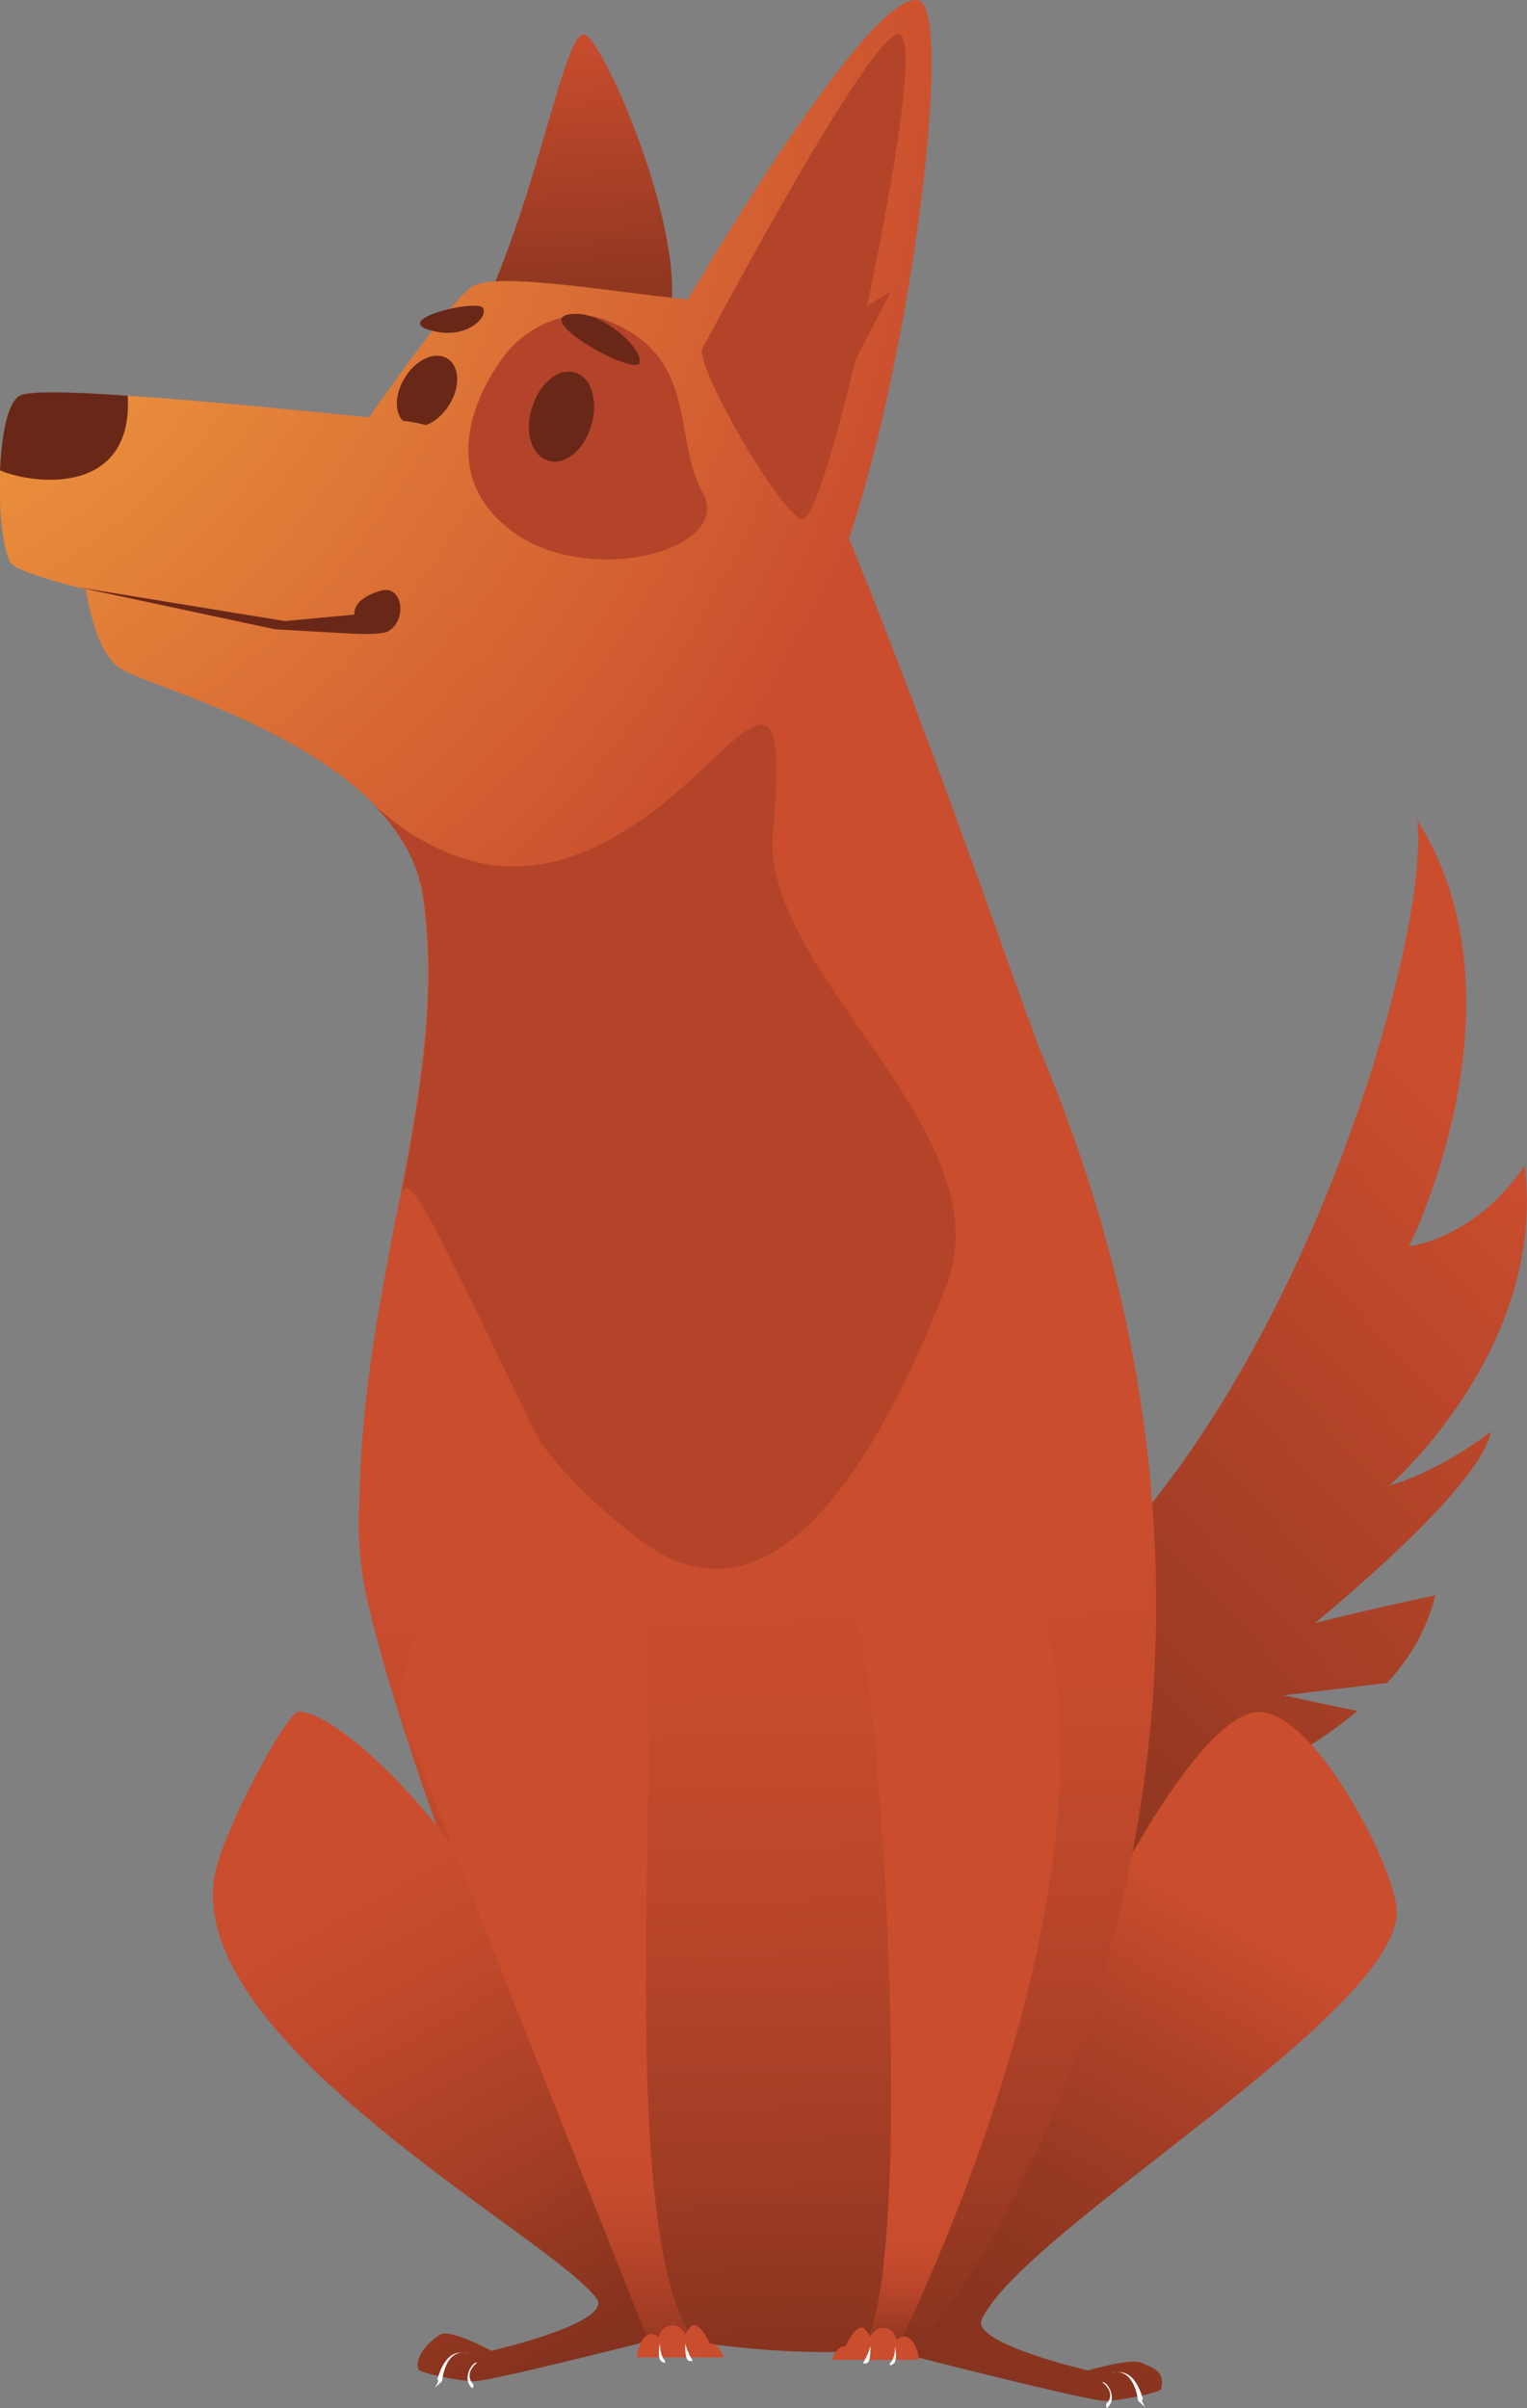 <svg width="26" height="41" viewBox="0 0 26 41" fill="none" xmlns="http://www.w3.org/2000/svg">
<rect x="0" y="0" width="26" height="41" fill="#808080" stroke="none"/>
<g clip-path="url(#clip0)">
<path d="M22.389 27.636C22.543 27.594 23.198 27.426 24.439 27.161C24.299 27.733 24.006 28.235 23.616 28.654L21.86 28.863C21.86 28.863 22.612 29.031 23.114 29.128C21.664 30.356 19.615 30.942 19.615 30.942C19.615 30.942 20.326 31.444 22.961 31.137C21.734 32.49 15.711 34.192 15.711 34.192C15.711 34.192 15.321 32.965 13.174 29.059C20.438 29.589 24.439 16.559 24.132 13.964C26.084 17.047 23.992 21.218 23.992 21.218C23.992 21.218 25.094 21.107 25.958 19.851C26.334 22.795 23.909 25.069 23.658 25.292C23.769 25.264 24.536 25.027 25.387 24.371C25.205 25.32 22.696 27.371 22.389 27.636Z" fill="url(#paint0_linear)"/>
<path d="M23.783 32.546C23.783 31.835 22.306 28.961 21.344 29.156C19.392 29.547 15.405 40.079 15.405 40.079C15.405 40.079 18.5 40.874 18.806 40.874C19.099 40.874 19.727 40.735 19.768 40.679C19.852 40.344 19.587 40.303 19.448 40.233C19.266 40.135 18.528 40.358 18.528 40.358C18.528 40.358 16.534 39.898 16.715 39.493C17.412 37.973 23.783 34.304 23.783 32.546Z" fill="url(#paint1_linear)"/>
<path d="M18.918 40.4C19.071 40.372 19.308 40.33 19.462 40.846C19.406 40.846 19.503 40.986 19.503 40.986L19.378 40.874C19.378 40.874 19.322 40.288 18.918 40.4Z" fill="white"/>
<path d="M18.765 40.554C18.862 40.554 18.988 40.791 18.904 40.93C18.82 41.07 18.834 40.93 18.834 40.93C18.834 40.93 19.029 40.763 18.765 40.554Z" fill="white"/>
<path d="M8.253 5.217C9.201 3.111 9.605 0.586 9.94 0.586C10.261 0.586 11.975 4.548 11.278 5.706C10.581 6.864 9.954 6.836 9.41 6.375C8.853 5.915 8.253 5.217 8.253 5.217Z" fill="url(#paint2_linear)"/>
<path d="M17.733 17.94C22.794 30.021 16.492 38.991 15.865 39.633C15.014 40.498 10.888 39.73 10.888 39.73C10.888 39.73 7.194 31.318 6.26 27.273C5.326 23.227 8.811 19.07 12.84 18.749C16.855 18.428 17.259 16.782 17.733 17.94Z" fill="url(#paint3_linear)"/>
<path d="M11.278 39.577C11.39 39.424 11.445 39.187 11.362 38.908C9.34 32.156 5.869 29.128 5.088 29.142C4.879 29.142 3.792 31.179 3.653 31.932C3.151 34.806 9.494 38.14 10.177 39.159C10.358 39.563 8.365 40.024 8.365 40.024C8.365 40.024 7.681 39.647 7.5 39.745C7.375 39.814 7.04 40.093 7.124 40.344C7.166 40.4 7.793 40.54 8.086 40.54C8.379 40.54 11.487 39.745 11.487 39.745C11.487 39.745 11.404 39.675 11.278 39.577Z" fill="url(#paint4_linear)"/>
<path d="M16.227 21.483C14.875 23.199 12.826 25.041 10.93 26.241C10.205 26.715 9.494 27.078 8.852 27.301C7.347 27.859 6.232 27.636 6.134 26.087C6.12 26.017 6.12 25.948 6.12 25.864C6.106 23.994 6.441 22.306 6.747 20.688C6.761 20.674 6.761 20.66 6.761 20.646C6.775 20.549 6.803 20.451 6.817 20.354C7.166 18.526 7.458 16.81 7.166 15.08C7.166 15.066 7.152 15.052 7.152 15.052C7.124 14.857 7.068 14.662 7.026 14.48C6.998 14.369 6.97 14.257 6.929 14.146C6.873 13.936 6.803 13.713 6.72 13.49C6.148 11.788 5.214 9.863 5.088 9.11C5.061 8.97 5.061 8.872 5.102 8.817C5.381 8.426 7.57 5.134 8.058 4.869C8.546 4.59 11.083 5.092 12.198 5.134C13.23 5.162 16.353 14.118 17.496 17.312C17.496 17.326 17.496 17.326 17.51 17.326C17.593 17.577 17.677 17.787 17.733 17.954C18.026 18.735 17.37 20.061 16.227 21.483Z" fill="url(#paint5_radial)"/>
<path d="M7.64 6.906C7.444 7.212 7.124 7.352 6.915 7.212C6.706 7.073 6.706 6.724 6.901 6.417C7.096 6.11 7.417 5.971 7.626 6.11C7.835 6.25 7.835 6.613 7.64 6.906Z" fill="#692718"/>
<path d="M8.239 7.966C8.183 8.789 7.486 10.058 7.458 10.1C7.431 10.156 6.357 10.309 5.618 10.602C4.879 10.881 0.474 9.919 0.195 9.598C0.056 9.431 -0.028 8.691 -2.88477e-05 8.008C0.028 7.408 0.125 6.85 0.335 6.738C0.46 6.654 1.213 6.682 2.175 6.738C3.708 6.836 5.799 7.059 6.915 7.171C7.333 7.212 8.281 7.533 8.239 7.966Z" fill="url(#paint6_radial)"/>
<path d="M8.769 12.82C8.755 12.848 8.532 13.852 8.253 14.69C7.919 15.666 7.486 16.405 7.194 15.094C7.194 15.08 7.18 15.066 7.18 15.066C7.054 14.55 6.761 14.09 6.371 13.699L6.357 13.685C4.949 12.262 2.328 11.62 2.008 11.355C1.589 11.021 1.464 10.072 1.422 9.793L3.262 8.998L5.116 9.109L7.361 9.249C7.347 9.249 8.769 12.723 8.769 12.82Z" fill="url(#paint7_radial)"/>
<path d="M11.501 5.469C11.794 4.925 14.875 -0.293 15.656 0.014C16.436 0.321 14.875 10.979 13.021 11.537C11.167 12.095 11.501 5.469 11.501 5.469Z" fill="url(#paint8_radial)"/>
<path d="M8.588 6.054C8.058 6.752 7.445 8.147 8.769 9.082C10.093 10.002 12.505 9.347 11.961 8.384C11.446 7.463 11.92 6.068 10.33 5.455C9.731 5.203 8.978 5.538 8.588 6.054Z" fill="#B34429"/>
<path d="M10.065 7.254C9.94 7.673 9.605 7.938 9.327 7.84C9.048 7.756 8.922 7.338 9.062 6.933C9.187 6.515 9.522 6.25 9.801 6.347C10.079 6.431 10.191 6.85 10.065 7.254Z" fill="#692718"/>
<path d="M2.175 6.738C2.272 8.44 0.586 8.259 0 8.008C0.028 7.408 0.125 6.85 0.335 6.738C0.46 6.654 1.213 6.668 2.175 6.738Z" fill="#692718"/>
<path d="M9.814 5.343C10.316 5.343 10.958 5.957 10.888 6.18C10.804 6.417 8.88 5.343 9.814 5.343Z" fill="#692718"/>
<path d="M7.445 5.65C7.974 5.748 8.309 5.399 8.225 5.245C8.142 5.078 6.497 5.469 7.445 5.65Z" fill="#692718"/>
<path d="M1.352 10.002L4.684 10.714L5.925 10.784C5.925 10.784 6.497 10.825 6.622 10.742C6.943 10.533 6.845 9.947 6.483 10.058C5.981 10.198 6.036 10.463 6.036 10.463L4.851 10.574L1.352 10.002Z" fill="#692718"/>
<path d="M11.961 5.929C12.198 5.497 14.903 0.405 15.321 0.586C15.725 0.767 14.764 5.204 14.764 5.204L15.168 4.966L14.568 6.124C14.568 6.124 13.969 8.691 13.69 8.831C13.411 8.97 11.808 6.208 11.961 5.929Z" fill="#B34429"/>
<path d="M16.227 21.483C16.199 21.609 16.171 21.748 16.116 21.888C14.08 27.091 12.226 27.203 10.93 26.241C10.121 25.641 9.312 24.818 9.089 24.343C7.403 20.856 6.929 19.809 6.831 20.367C7.179 18.54 7.472 16.824 7.179 15.094C7.179 15.08 7.166 15.066 7.166 15.066C7.04 14.55 6.747 14.09 6.357 13.699C6.552 13.867 6.747 14.02 6.942 14.159C7.361 14.425 7.793 14.62 8.239 14.704C9.215 14.885 10.274 14.55 11.473 13.532C12.798 12.402 13.425 11.272 13.16 14.187C12.965 16.447 16.715 19.014 16.227 21.483Z" fill="#B34429"/>
<path d="M10.874 27.189C11.432 28.333 10.316 38.07 11.878 39.926C11.348 39.995 11.111 40.037 11.111 40.037C11.111 40.037 7.333 30.537 6.873 29.309C6.441 28.082 8.992 23.325 10.874 27.189Z" fill="url(#paint9_linear)"/>
<path d="M14.554 27.412C15.07 29.044 15.6 39.145 14.638 40.009C15.753 40.302 15.252 40.023 15.252 40.023C15.252 40.023 19.057 32.532 17.803 27.594C16.841 23.729 14.554 27.412 14.554 27.412Z" fill="url(#paint10_linear)"/>
<path d="M7.988 40.065C7.835 40.038 7.598 39.996 7.444 40.512C7.5 40.512 7.403 40.651 7.403 40.651L7.528 40.54C7.528 40.54 7.57 39.954 7.988 40.065Z" fill="white"/>
<path d="M8.128 40.219C8.03 40.219 7.905 40.456 7.988 40.595C8.072 40.735 8.058 40.595 8.058 40.595C8.058 40.595 7.877 40.428 8.128 40.219Z" fill="white"/>
<path d="M10.846 40.135C10.832 40.01 10.986 39.577 11.223 39.8C11.46 40.01 11.32 40.135 11.32 40.135H11.181H10.846Z" fill="#CA4D2E"/>
<path d="M11.46 39.591C11.724 39.591 11.808 40.135 11.808 40.135H11.236C11.223 40.135 11.097 39.591 11.46 39.591Z" fill="#CA4D2E"/>
<path d="M12.171 40.135C12.184 40.093 11.934 39.465 11.766 39.605C11.613 39.744 11.571 40.135 11.571 40.135H12.171Z" fill="#CA4D2E"/>
<path d="M12.059 39.94C12.198 39.8 12.324 40.135 12.324 40.135H12.031L12.059 39.94Z" fill="#CA4D2E"/>
<path d="M11.236 39.898C11.236 39.898 11.181 40.149 11.264 40.205C11.348 40.261 11.32 40.191 11.32 40.191C11.32 40.191 11.236 40.107 11.236 39.898Z" fill="white"/>
<path d="M11.668 39.898C11.668 39.898 11.655 40.163 11.724 40.191C11.78 40.205 11.794 40.191 11.794 40.191C11.794 40.191 11.696 40.038 11.668 39.898Z" fill="white"/>
<path d="M15.642 40.177C15.656 40.052 15.502 39.619 15.265 39.843C15.028 40.052 15.168 40.177 15.168 40.177H15.307H15.642Z" fill="#CA4D2E"/>
<path d="M15.028 39.633C14.764 39.633 14.68 40.177 14.68 40.177H15.251C15.265 40.177 15.377 39.633 15.028 39.633Z" fill="#CA4D2E"/>
<path d="M14.317 40.177C14.303 40.135 14.554 39.507 14.722 39.647C14.875 39.786 14.917 40.177 14.917 40.177H14.317Z" fill="#CA4D2E"/>
<path d="M14.429 39.982C14.289 39.842 14.164 40.177 14.164 40.177H14.457L14.429 39.982Z" fill="#CA4D2E"/>
<path d="M15.238 39.94C15.238 39.94 15.293 40.191 15.21 40.247C15.126 40.303 15.154 40.233 15.154 40.233C15.154 40.233 15.252 40.149 15.238 39.94Z" fill="white"/>
<path d="M14.819 39.94C14.819 39.94 14.833 40.205 14.764 40.233C14.708 40.247 14.694 40.233 14.694 40.233C14.694 40.233 14.791 40.079 14.819 39.94Z" fill="white"/>
</g>
<defs>
<linearGradient id="paint0_linear" x1="14.922" y1="30.654" x2="26.161" y2="20.128" gradientUnits="userSpaceOnUse">
<stop stop-color="#85321E"/>
<stop offset="1" stop-color="#CA4D2E"/>
</linearGradient>
<linearGradient id="paint1_linear" x1="16.355" y1="41.663" x2="23.141" y2="29.744" gradientUnits="userSpaceOnUse">
<stop stop-color="#85321E"/>
<stop offset="0.171" stop-color="#89341F"/>
<stop offset="0.351" stop-color="#963922"/>
<stop offset="0.536" stop-color="#AB4127"/>
<stop offset="0.723" stop-color="#C84C2E"/>
<stop offset="0.732" stop-color="#CA4D2E"/>
</linearGradient>
<linearGradient id="paint2_linear" x1="9.897" y1="5.816" x2="9.545" y2="0.508" gradientUnits="userSpaceOnUse">
<stop stop-color="#85321E"/>
<stop offset="1" stop-color="#CA4D2E"/>
</linearGradient>
<linearGradient id="paint3_linear" x1="13.236" y1="40.453" x2="12.756" y2="20.835" gradientUnits="userSpaceOnUse">
<stop stop-color="#85321E"/>
<stop offset="0.174" stop-color="#9F3C24"/>
<stop offset="0.379" stop-color="#B7452A"/>
<stop offset="0.57" stop-color="#C54B2D"/>
<stop offset="0.732" stop-color="#CA4D2E"/>
</linearGradient>
<linearGradient id="paint4_linear" x1="9.793" y1="39.916" x2="3.963" y2="29.534" gradientUnits="userSpaceOnUse">
<stop stop-color="#85321E"/>
<stop offset="0.272" stop-color="#A43E25"/>
<stop offset="0.562" stop-color="#C0492C"/>
<stop offset="0.732" stop-color="#CA4D2E"/>
</linearGradient>
<radialGradient id="paint5_radial" cx="0" cy="0" r="1" gradientUnits="userSpaceOnUse" gradientTransform="translate(-4.796 0.5) scale(21.53 21.544)">
<stop stop-color="#FFBB45"/>
<stop offset="1" stop-color="#CA4D2E"/>
</radialGradient>
<radialGradient id="paint6_radial" cx="0" cy="0" r="1" gradientUnits="userSpaceOnUse" gradientTransform="translate(-4.793 0.503) scale(21.531 21.545)">
<stop stop-color="#FFBB45"/>
<stop offset="1" stop-color="#CA4D2E"/>
</radialGradient>
<radialGradient id="paint7_radial" cx="0" cy="0" r="1" gradientUnits="userSpaceOnUse" gradientTransform="translate(-4.793 0.503) scale(21.531 21.545)">
<stop stop-color="#FFBB45"/>
<stop offset="1" stop-color="#CA4D2E"/>
</radialGradient>
<radialGradient id="paint8_radial" cx="0" cy="0" r="1" gradientUnits="userSpaceOnUse" gradientTransform="translate(-4.793 0.503) scale(21.531 21.545)">
<stop stop-color="#FFBB45"/>
<stop offset="1" stop-color="#CA4D2E"/>
</radialGradient>
<linearGradient id="paint9_linear" x1="9.362" y1="40.543" x2="9.362" y2="34.816" gradientUnits="userSpaceOnUse">
<stop stop-color="#85321E"/>
<stop offset="0.174" stop-color="#9F3C24"/>
<stop offset="0.379" stop-color="#B7452A"/>
<stop offset="0.57" stop-color="#C54B2D"/>
<stop offset="0.732" stop-color="#CA4D2E"/>
</linearGradient>
<linearGradient id="paint10_linear" x1="16.306" y1="40.073" x2="16.306" y2="37.267" gradientUnits="userSpaceOnUse">
<stop stop-color="#85321E"/>
<stop offset="0.174" stop-color="#9F3C24"/>
<stop offset="0.379" stop-color="#B7452A"/>
<stop offset="0.57" stop-color="#C54B2D"/>
<stop offset="0.732" stop-color="#CA4D2E"/>
</linearGradient>
<clipPath id="clip0">
<rect width="26" height="41" fill="white"/>
</clipPath>
</defs>
</svg>
